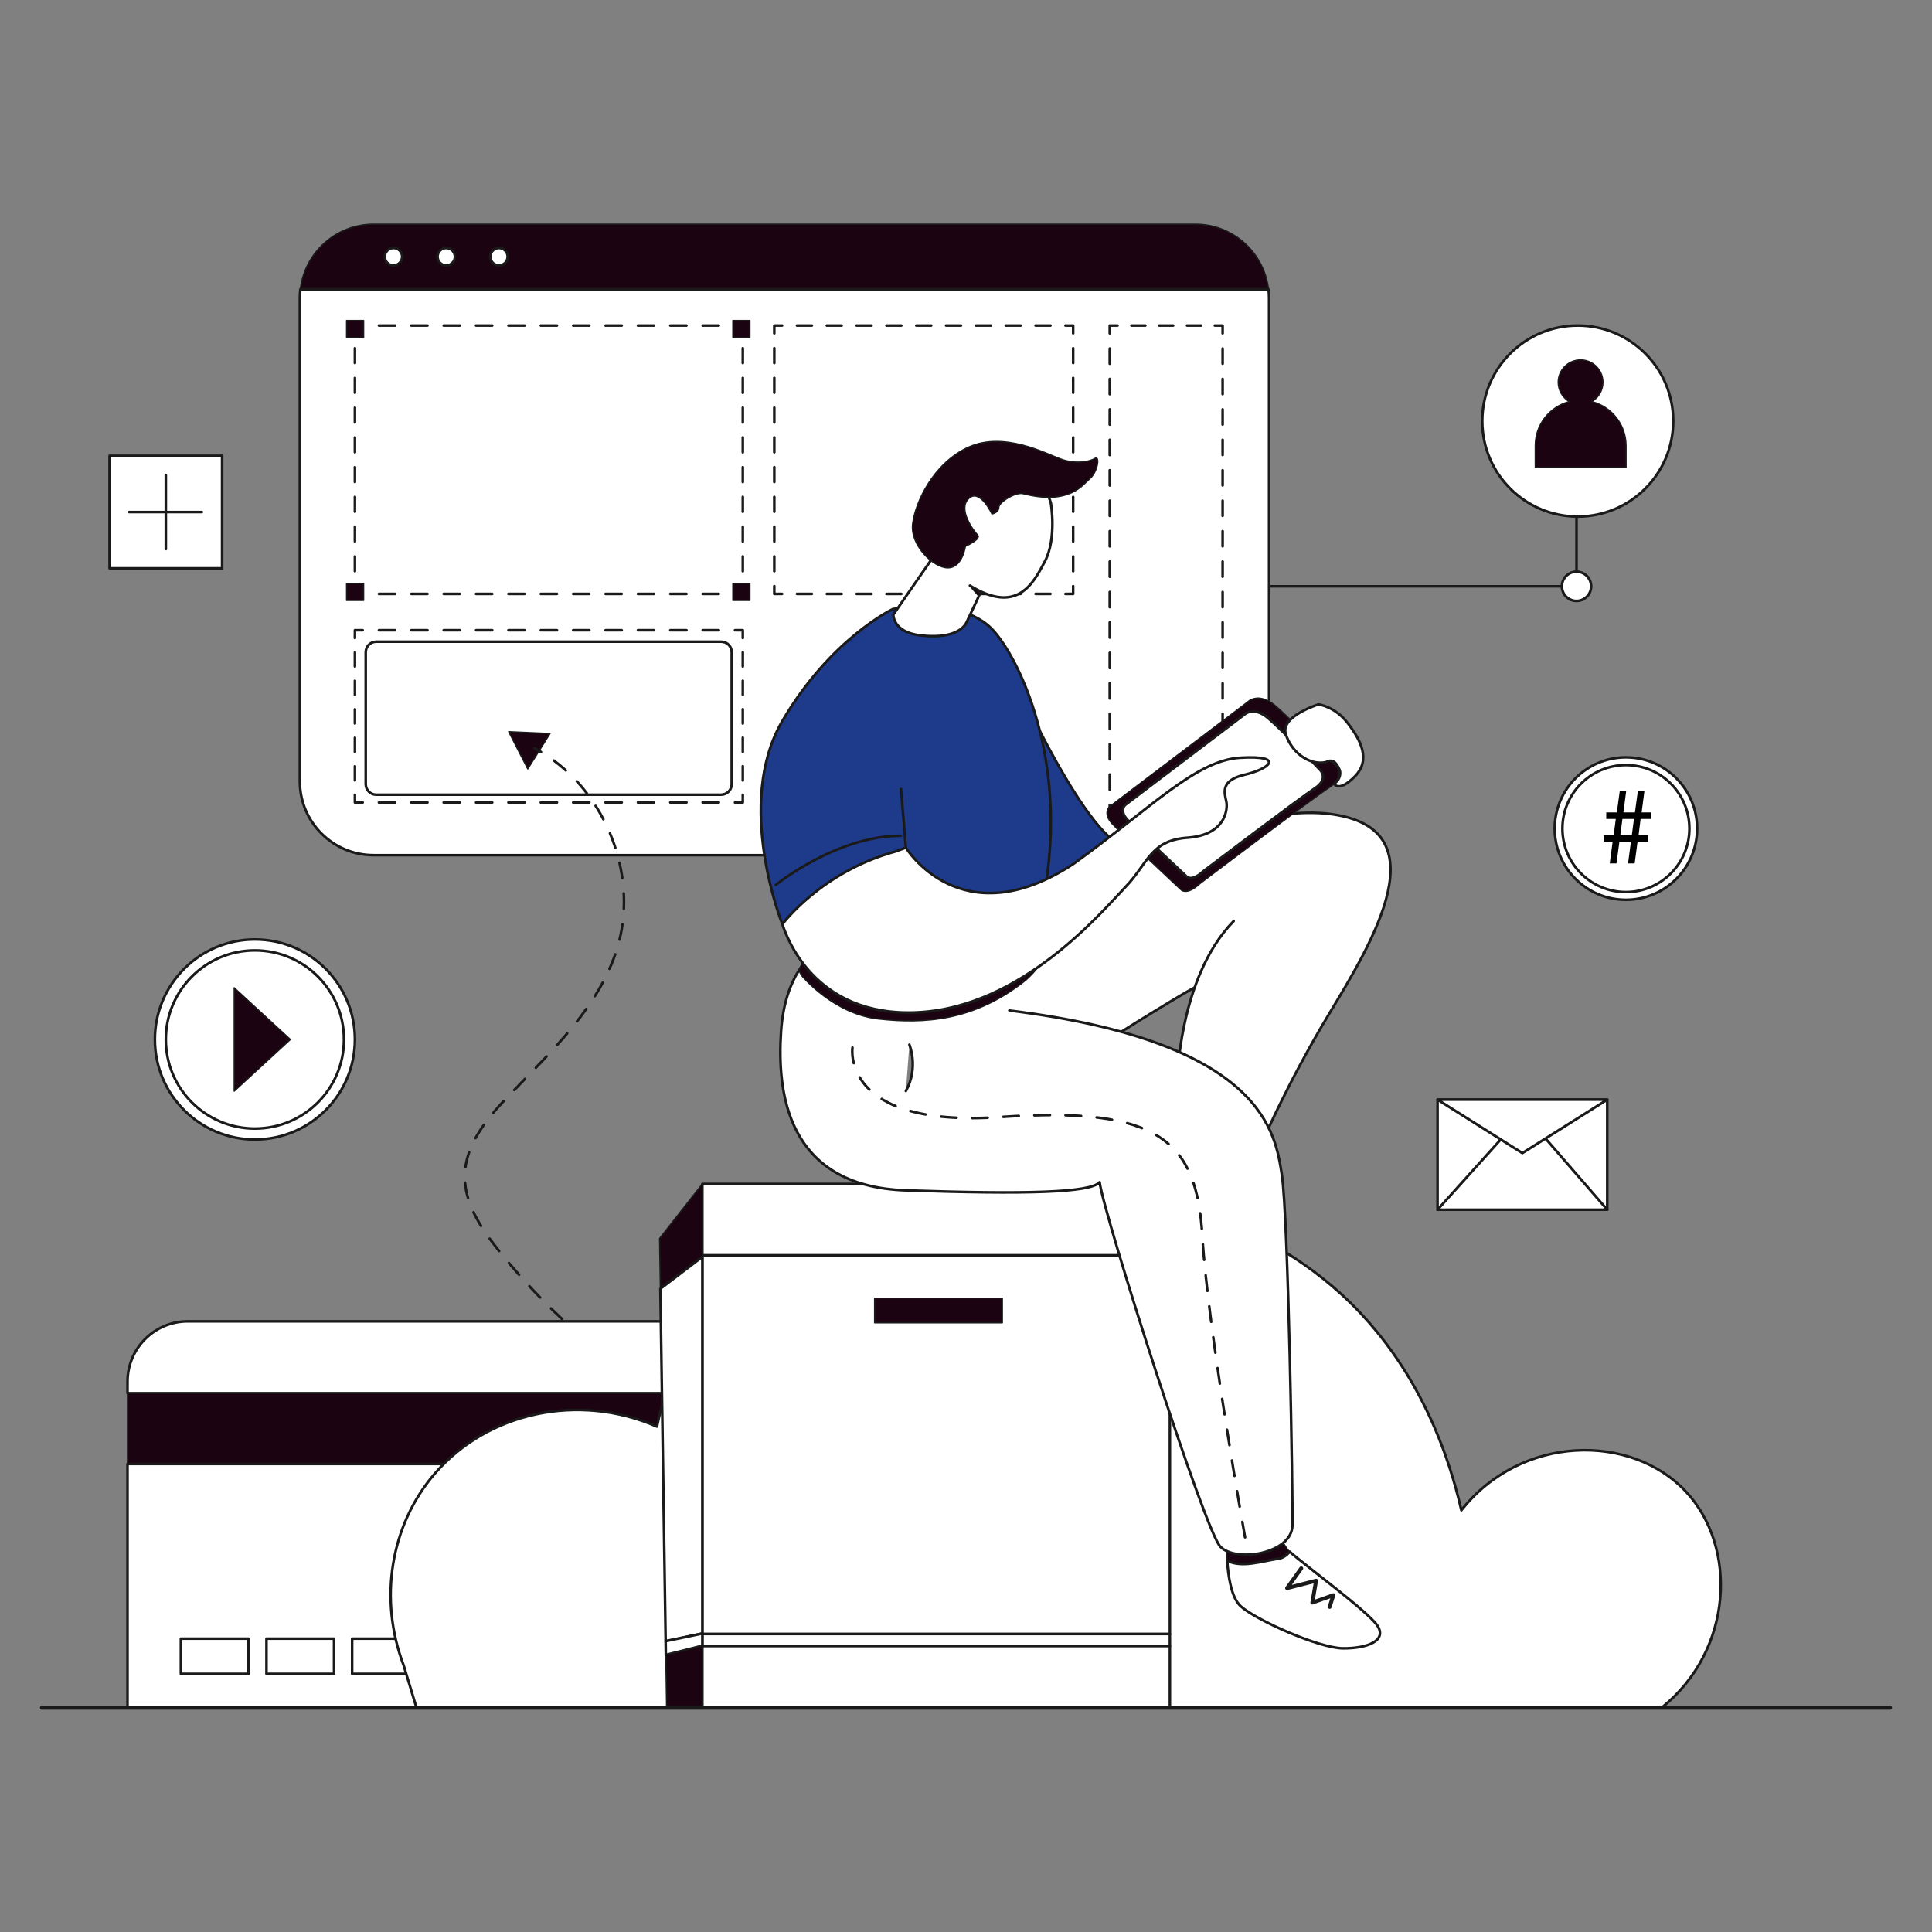 <svg xmlns="http://www.w3.org/2000/svg" enable-background="new 0 0 3000 3000" viewBox="0 0 3000 3000"
  id="web-designer-building-website">
  <rect x="0" y="0" width="3000" height="3000" fill="#808080" stroke="none"/>
  <g>
    <g>
      <polyline fill="none" stroke="#1a1a1a" stroke-linecap="round" stroke-linejoin="round" stroke-miterlimit="10"
        stroke-width="4.033" points="1933.7 910.4 2448 910.4 2448 783.6"></polyline>
      <g>
        <g>
          <path fill="#1c0311" stroke="#1a1a1a" stroke-linecap="round" stroke-linejoin="round" stroke-miterlimit="10"
            stroke-width="2.016"
            d="M1856,348.1H580.2c-58.7,0-107,44.1-113.8,101h1503.3C1963,392.2,1914.7,348.1,1856,348.1z"></path>
          <circle cx="611" cy="398.6" r="13.5" fill="#fff" stroke="#1a1a1a" stroke-linecap="round"
            stroke-linejoin="round" stroke-miterlimit="10" stroke-width="4.033"></circle>
          <circle cx="692.9" cy="398.6" r="13.5" fill="#fff" stroke="#1a1a1a" stroke-linecap="round"
            stroke-linejoin="round" stroke-miterlimit="10" stroke-width="4.033"></circle>
          <circle cx="774.8" cy="398.6" r="13.5" fill="#fff" stroke="#1a1a1a" stroke-linecap="round"
            stroke-linejoin="round" stroke-miterlimit="10" stroke-width="4.033"></circle>
          <path fill="#fff" stroke="#1a1a1a" stroke-linecap="round" stroke-linejoin="round" stroke-miterlimit="10"
            stroke-width="4.033" d="M466.4,449.1c-0.5,4.5-0.8,9-0.8,13.6v750.6c0,63.3,51.3,114.6,114.6,114.6H1856
					c63.3,0,114.6-51.3,114.6-114.6V462.8c0-4.6-0.3-9.2-0.8-13.6H466.4z"></path>
          <g>
            <g>
              <polyline fill="none" stroke="#1a1a1a" stroke-linecap="round" stroke-linejoin="round" stroke-width="4.033"
                points="1153.4 910.1 1153.4 922.2 1141.3 922.2"></polyline>
              <line x1="1116.2" x2="575.8" y1="922.2" y2="922.2" fill="none" stroke="#1a1a1a"
                stroke-dasharray="25.135 25.135" stroke-linecap="round" stroke-linejoin="round" stroke-width="4.033">
              </line>
              <polyline fill="none" stroke="#1a1a1a" stroke-linecap="round" stroke-linejoin="round" stroke-width="4.033"
                points="563.2 922.2 551.1 922.2 551.1 910.1"></polyline>
              <line x1="551.1" x2="551.1" y1="887" y2="529.2" fill="none" stroke="#1a1a1a"
                stroke-dasharray="23.088 23.088" stroke-linecap="round" stroke-linejoin="round" stroke-width="4.033">
              </line>
              <polyline fill="none" stroke="#1a1a1a" stroke-linecap="round" stroke-linejoin="round" stroke-width="4.033"
                points="551.1 517.6 551.1 505.5 563.2 505.5"></polyline>
              <line x1="588.4" x2="1128.8" y1="505.5" y2="505.5" fill="none" stroke="#1a1a1a"
                stroke-dasharray="25.135 25.135" stroke-linecap="round" stroke-linejoin="round" stroke-width="4.033">
              </line>
              <polyline fill="none" stroke="#1a1a1a" stroke-linecap="round" stroke-linejoin="round" stroke-width="4.033"
                points="1141.3 505.5 1153.4 505.5 1153.4 517.6"></polyline>
              <line x1="1153.4" x2="1153.4" y1="540.7" y2="898.6" fill="none" stroke="#1a1a1a"
                stroke-dasharray="23.088 23.088" stroke-linecap="round" stroke-linejoin="round" stroke-width="4.033">
              </line>
            </g>
          </g>
          <g>
            <g>
              <polyline fill="none" stroke="#1a1a1a" stroke-linecap="round" stroke-linejoin="round" stroke-width="4.033"
                points="1666.4 910.1 1666.4 922.2 1654.4 922.2"></polyline>
              <line x1="1631.2" x2="1225.9" y1="922.2" y2="922.2" fill="none" stroke="#1a1a1a"
                stroke-dasharray="23.158 23.158" stroke-linecap="round" stroke-linejoin="round" stroke-width="4.033">
              </line>
              <polyline fill="none" stroke="#1a1a1a" stroke-linecap="round" stroke-linejoin="round" stroke-width="4.033"
                points="1214.4 922.2 1202.3 922.2 1202.3 910.1"></polyline>
              <line x1="1202.3" x2="1202.3" y1="887" y2="529.2" fill="none" stroke="#1a1a1a"
                stroke-dasharray="23.088 23.088" stroke-linecap="round" stroke-linejoin="round" stroke-width="4.033">
              </line>
              <polyline fill="none" stroke="#1a1a1a" stroke-linecap="round" stroke-linejoin="round" stroke-width="4.033"
                points="1202.3 517.6 1202.3 505.5 1214.4 505.5"></polyline>
              <line x1="1237.5" x2="1642.8" y1="505.5" y2="505.5" fill="none" stroke="#1a1a1a"
                stroke-dasharray="23.158 23.158" stroke-linecap="round" stroke-linejoin="round" stroke-width="4.033">
              </line>
              <polyline fill="none" stroke="#1a1a1a" stroke-linecap="round" stroke-linejoin="round" stroke-width="4.033"
                points="1654.4 505.5 1666.4 505.5 1666.4 517.6"></polyline>
              <line x1="1666.4" x2="1666.4" y1="540.7" y2="898.6" fill="none" stroke="#1a1a1a"
                stroke-dasharray="23.088 23.088" stroke-linecap="round" stroke-linejoin="round" stroke-width="4.033">
              </line>
            </g>
          </g>
          <g>
            <g>
              <polyline fill="none" stroke="#1a1a1a" stroke-linecap="round" stroke-linejoin="round" stroke-width="4.033"
                points="1898.5 1249.9 1898.5 1262 1886.4 1262"></polyline>
              <line x1="1864.9" x2="1746.1" y1="1262" y2="1262" fill="none" stroke="#1a1a1a"
                stroke-dasharray="21.595 21.595" stroke-linecap="round" stroke-linejoin="round" stroke-width="4.033">
              </line>
              <polyline fill="none" stroke="#1a1a1a" stroke-linecap="round" stroke-linejoin="round" stroke-width="4.033"
                points="1735.3 1262 1723.2 1262 1723.2 1249.9"></polyline>
              <line x1="1723.2" x2="1723.2" y1="1226.3" y2="529.4" fill="none" stroke="#1a1a1a"
                stroke-dasharray="23.623 23.623" stroke-linecap="round" stroke-linejoin="round" stroke-width="4.033">
              </line>
              <polyline fill="none" stroke="#1a1a1a" stroke-linecap="round" stroke-linejoin="round" stroke-width="4.033"
                points="1723.2 517.6 1723.2 505.5 1735.3 505.5"></polyline>
              <line x1="1756.9" x2="1875.6" y1="505.5" y2="505.5" fill="none" stroke="#1a1a1a"
                stroke-dasharray="21.595 21.595" stroke-linecap="round" stroke-linejoin="round" stroke-width="4.033">
              </line>
              <polyline fill="none" stroke="#1a1a1a" stroke-linecap="round" stroke-linejoin="round" stroke-width="4.033"
                points="1886.4 505.5 1898.5 505.5 1898.5 517.6"></polyline>
              <line x1="1898.5" x2="1898.5" y1="541.2" y2="1238.1" fill="none" stroke="#1a1a1a"
                stroke-dasharray="23.623 23.623" stroke-linecap="round" stroke-linejoin="round" stroke-width="4.033">
              </line>
            </g>
          </g>
          <g>
            <g>
              <polyline fill="none" stroke="#1a1a1a" stroke-linecap="round" stroke-linejoin="round" stroke-width="4.033"
                points="1153.4 1234 1153.4 1246.1 1141.3 1246.1"></polyline>
              <line x1="1116.2" x2="575.8" y1="1246.1" y2="1246.1" fill="none" stroke="#1a1a1a"
                stroke-dasharray="25.135 25.135" stroke-linecap="round" stroke-linejoin="round" stroke-width="4.033">
              </line>
              <polyline fill="none" stroke="#1a1a1a" stroke-linecap="round" stroke-linejoin="round" stroke-width="4.033"
                points="563.2 1246.1 551.1 1246.1 551.1 1234"></polyline>
              <line x1="551.1" x2="551.1" y1="1211.9" y2="1001.8" fill="none" stroke="#1a1a1a"
                stroke-dasharray="22.117 22.117" stroke-linecap="round" stroke-linejoin="round" stroke-width="4.033">
              </line>
              <polyline fill="none" stroke="#1a1a1a" stroke-linecap="round" stroke-linejoin="round" stroke-width="4.033"
                points="551.1 990.7 551.1 978.6 563.2 978.6"></polyline>
              <line x1="588.4" x2="1128.8" y1="978.6" y2="978.6" fill="none" stroke="#1a1a1a"
                stroke-dasharray="25.135 25.135" stroke-linecap="round" stroke-linejoin="round" stroke-width="4.033">
              </line>
              <polyline fill="none" stroke="#1a1a1a" stroke-linecap="round" stroke-linejoin="round" stroke-width="4.033"
                points="1141.3 978.6 1153.4 978.6 1153.4 990.7"></polyline>
              <line x1="1153.4" x2="1153.4" y1="1012.8" y2="1223" fill="none" stroke="#1a1a1a"
                stroke-dasharray="22.117 22.117" stroke-linecap="round" stroke-linejoin="round" stroke-width="4.033">
              </line>
            </g>
          </g>
          <path fill="#fff" stroke="#1a1a1a" stroke-linecap="round" stroke-linejoin="round" stroke-miterlimit="10"
            stroke-width="4.033" d="M1119.7,1234H584.3c-9.1,0-16.4-7.3-16.4-16.4v-204.8c0-9.1,7.3-16.4,16.4-16.4h535.5
					c9.1,0,16.4,7.3,16.4,16.4v204.8C1136.1,1226.7,1128.8,1234,1119.7,1234z"></path>
        </g>
        <g>
          <polygon fill="#1c0311" stroke="#1a1a1a" stroke-linecap="round" stroke-linejoin="round" stroke-miterlimit="10"
            stroke-width="2.016" points="789.9 1136.2 819.5 1194 854.1 1139"></polygon>
          <g>
            <g>
              <path fill="none" stroke="#1a1a1a" stroke-linecap="round" stroke-linejoin="round" stroke-width="4.033"
                d="M829.5,1161.7c3.6,1.9,7.1,3.9,10.5,5.9"></path>
              <path fill="none" stroke="#1a1a1a" stroke-dasharray="24.061 24.061" stroke-linecap="round"
                stroke-linejoin="round" stroke-width="4.033" d="M860,1181c87.2,64.7,130.3,186.5,98.5,291c-27.8,91.5-101.8,159.9-168,228.8
							c-33.7,35.1-68.1,76.1-68.8,124.7c-0.7,42.4,24.5,80.5,50.7,113.7c53.1,67.2,115,127.3,183.6,178.5"></path>
              <path fill="none" stroke="#1a1a1a" stroke-linecap="round" stroke-linejoin="round" stroke-width="4.033"
                d="M965.7,2124.9c3.3,2.4,6.5,4.7,9.8,7"></path>
            </g>
          </g>
        </g>
        <g>
          <path fill="#fff" stroke="#1a1a1a" stroke-linecap="round" stroke-linejoin="round" stroke-miterlimit="10"
            stroke-width="4.033" d="M1140.7,2051.8H291.6c-51.7,0-93.6,41.9-93.6,93.6v18h942.7V2051.8z"></path>
          <rect width="942.7" height="109.9" x="198" y="2163.4" fill="#1c0311" stroke="#1a1a1a" stroke-linecap="round"
            stroke-linejoin="round" stroke-miterlimit="10" stroke-width="2.016"></rect>
          <rect width="942.7" height="378.6" x="198" y="2273.3" fill="#fff" stroke="#1a1a1a" stroke-linecap="round"
            stroke-linejoin="round" stroke-miterlimit="10" stroke-width="4.033"></rect>
          <rect width="104.9" height="54.6" x="280.9" y="2544.5" fill="#fff" stroke="#1a1a1a" stroke-linecap="round"
            stroke-linejoin="round" stroke-miterlimit="10" stroke-width="4.033"></rect>
          <rect width="104.9" height="54.6" x="413.8" y="2544.5" fill="#fff" stroke="#1a1a1a" stroke-linecap="round"
            stroke-linejoin="round" stroke-miterlimit="10" stroke-width="4.033"></rect>
          <rect width="104.9" height="54.6" x="546.8" y="2544.5" fill="#fff" stroke="#1a1a1a" stroke-linecap="round"
            stroke-linejoin="round" stroke-miterlimit="10" stroke-width="4.033"></rect>
        </g>
        <path fill="#fff" stroke="#1a1a1a" stroke-linecap="round" stroke-linejoin="round" stroke-miterlimit="10"
          stroke-width="4.033" d="M626.8,2586c-39.1-102.8-20.7-217.8,48.5-298c82.2-95.2,222.7-125.9,344.8-72.8
				c7.8-38.5,24.4-95.9,64.1-152.5c181.7-258.8,714.5-311.2,997.9-53.7c49,44.5,143.4,146.3,187.1,336.1
				c92.9-117.8,263.4-119.7,348.2-29.5c81.1,86.3,74.3,246.6-37.2,336.1c-644.5,0-1289,0-1933.5,0
				C640.1,2629.9,633.4,2608,626.8,2586z"></path>
        <g>
          <rect width="726" height="111" x="1090.6" y="1838.4" fill="#fff" stroke="#1a1a1a" stroke-linecap="round"
            stroke-linejoin="round" stroke-miterlimit="10" stroke-width="4.033"></rect>
          <rect width="726" height="588" x="1090.6" y="1949.4" fill="#fff" stroke="#1a1a1a" stroke-linecap="round"
            stroke-linejoin="round" stroke-miterlimit="10" stroke-width="4.033"></rect>
          <rect width="726" height="18.7" x="1090.6" y="2537.3" fill="#fff" stroke="#1a1a1a" stroke-linecap="round"
            stroke-linejoin="round" stroke-miterlimit="10" stroke-width="4.033"></rect>
          <rect width="726" height="95.7" x="1090.6" y="2556" fill="#fff" stroke="#1a1a1a" stroke-linecap="round"
            stroke-linejoin="round" stroke-miterlimit="10" stroke-width="4.033"></rect>
          <rect width="198.3" height="38.2" x="1358.1" y="2015.8" fill="#1c0311" stroke="#1a1a1a" stroke-linecap="round"
            stroke-linejoin="round" stroke-miterlimit="10" stroke-width="2.016"></rect>
          <polygon fill="#1c0311" stroke="#1a1a1a" stroke-linecap="round" stroke-linejoin="round" stroke-miterlimit="10"
            stroke-width="2.016" points="1090.6 1838.4 1024.2 1923 1025.4 2001.2 1090.6 1951.6"></polygon>
          <polygon fill="#fff" stroke="#1a1a1a" stroke-linecap="round" stroke-linejoin="round" stroke-miterlimit="10"
            stroke-width="4.033" points="1090.6 1951.6 1025.4 2001.2 1033.6 2548.4 1090.6 2536.5"></polygon>
          <polygon fill="#fff" stroke="#1a1a1a" stroke-linecap="round" stroke-linejoin="round" stroke-miterlimit="10"
            stroke-width="4.033" points="1033.6 2548.4 1033.9 2569.7 1090.6 2555.5 1090.6 2536.5"></polygon>
          <polygon fill="#1c0311" stroke="#1a1a1a" stroke-linecap="round" stroke-linejoin="round" stroke-miterlimit="10"
            stroke-width="2.016" points="1033.9 2569.7 1035.1 2651.8 1090.6 2651.8 1090.6 2555.5"></polygon>
        </g>
        <line x1="65" x2="2935" y1="2651.8" y2="2651.8" fill="none" stroke="#1a1a1a" stroke-linecap="round"
          stroke-linejoin="round" stroke-miterlimit="10" stroke-width="6.049"></line>
        <circle cx="2449.9" cy="653.8" r="148.3" fill="#fff" stroke="#1a1a1a" stroke-linecap="round"
          stroke-linejoin="round" stroke-miterlimit="10" stroke-width="4.033"></circle>
        <path fill="#1c0311" stroke="#1a1a1a" stroke-linecap="round" stroke-linejoin="round" stroke-miterlimit="10"
          stroke-width="2.016" d="M2471.7,623.6c10.3-6,17.3-17.2,17.3-30c0-19.2-15.6-34.7-34.7-34.7c-19.2,0-34.7,15.6-34.7,34.7
				c0,12.8,6.9,24,17.3,30c-30.4,7.8-52.9,35.4-52.9,68.2v34h140.9v-34C2524.7,658.9,2502.1,631.3,2471.7,623.6z"></path>
        <g>
          <path fill="#1e3a8a" stroke="#1a1a1a" stroke-linecap="round" stroke-linejoin="round" stroke-miterlimit="10"
            stroke-width="4.033"
            d="M1569.2,1041.4c0,0,122.5,275.8,183.8,273.9c61.3-1.9-160.3,80.1-160.3,80.1l-23.5-190.2V1041.4z"></path>
          <path fill="#1e3a8a" stroke="#1a1a1a" stroke-linecap="round" stroke-linejoin="round" stroke-miterlimit="10"
            stroke-width="4.033"
            d="M1214.8 1435.1c0 0-75.1-187.2 0-315.5s171.5-173.8 171.5-173.8 109.2-20.9 157.4 34.6c48.2 55.5 131.9 243.8 60 480.4C1440.9 1520 1214.8 1435.1 1214.8 1435.1zM1204.6 1374.1c0 0 93.9-76.3 194.1-76.3">
          </path>
          <path fill="#fff" stroke="#1a1a1a" stroke-linecap="round" stroke-linejoin="round" stroke-miterlimit="10"
            stroke-width="4.033" d="M1915.6,1430.3c-86,88-88,252.5-88,252.5l128.6,99.4c0,0,40-95.8,108.9-210c64.6-107.1,174.7-286.5,0-308.3
					s-481.7,161-481.7,161s-138.6,162.6-135.9,163.3c2.7,0.7,249.8,41.4,249.8,41.4s128.7-81.3,157.9-96.3"></path>
          <path fill="#1c0311" stroke="#1a1a1a" stroke-linecap="round" stroke-linejoin="round" stroke-miterlimit="10"
            stroke-width="2.016" d="M1983.9,2420.4c7.9-0.9,13.8-5.2,18.7-11.1c-1.5-1.4-2.6-2.5-3.1-3.2c-7.2-10.2-15.5-23.2-15.5-23.2
					l-79.2,19.1c0,0-0.2,9,0.6,21.4C1929,2434.9,1959.5,2423.9,1983.9,2420.4z"></path>
          <path fill="#fff" stroke="#1a1a1a" stroke-linecap="round" stroke-linejoin="round" stroke-miterlimit="10"
            stroke-width="4.033" d="M2138.3,2523.5c-15.6-22.4-115.7-95.7-135.6-114.1c-4.9,5.9-10.9,10.2-18.7,11.1
					c-24.4,3.5-54.9,14.5-78.4,3c1.4,22.7,6.1,57,20.8,70.5c22.7,20.9,121,65.1,158.8,65.5
					C2122.8,2559.9,2155.1,2547.6,2138.3,2523.5z"></path>
          <path fill="#fff" stroke="#1a1a1a" stroke-linecap="round" stroke-linejoin="round" stroke-miterlimit="10"
            stroke-width="4.033"
            d="M1262.6 1481.8c0 0-43.7 29.1-49.8 119.8-6.1 90.8 6.7 240.4 193.8 246.8s287.2 3.6 300.9-12.7c6.4 50.9 162.9 540.4 187.4 565.9 24.6 25.5 111 10.9 111.9-32.8s-6.4-483.1-16.4-545-25.5-205.6-423.1-254.7M1412.1 1622.2c0 0 14.9 35.5-5.5 71.9">
          </path>
          <path fill="none" stroke="#1a1a1a" stroke-dasharray="24.196" stroke-linecap="round" stroke-linejoin="round"
            stroke-miterlimit="10" stroke-width="4.033"
            d="M1323.7,1626.7c0,0-18.8,125.1,229.9,107.8s304.8,38.5,313.4,185.2c8.6,146.8,66.8,470.2,66.8,470.2"></path>
          <path fill="#1c0311" stroke="#1a1a1a" stroke-linecap="round" stroke-linejoin="round" stroke-miterlimit="10"
            stroke-width="2.016"
            d="M1244.6 1514.6c0 0 48.9 59.7 119.3 67.6 70.4 7.9 148.5 3.9 228.8-60.1 36.9-33.3 22.8-42.7 22.8-42.7h-362.2l-12.8 27.6L1244.6 1514.6zM1863.4 1372c0 0 174.7-132.4 201-149.4 26.3-17.1 9.9-33.1 9.9-33.1s-67-70.7-93.8-93.5c-26.8-22.7-43-6.1-43-6.1l-214.3 162.4c0 0-11.3 9.8 3.1 26.1s106.9 102.6 106.9 102.6S1841.6 1392.2 1863.4 1372z">
          </path>
          <path fill="#fff" stroke="#1a1a1a" stroke-linecap="round" stroke-linejoin="round" stroke-miterlimit="10"
            stroke-width="4.033"
            d="M1868.3,1353c0,0,150.6-114.1,173.2-128.8c22.6-14.7,8.5-28.5,8.5-28.5s-57.7-61-80.9-80.6
					c-23.1-19.6-37.1-5.3-37.1-5.3l-184.7,140c0,0-9.7,8.4,2.7,22.5c12.4,14.1,92.2,88.4,92.2,88.4S1849.5,1370.4,1868.3,1353z"></path>
          <path fill="#fff" stroke="#1a1a1a" stroke-linecap="round" stroke-linejoin="round" stroke-miterlimit="10"
            stroke-width="4.033"
            d="M1399.1 1225.2l7.5 91c0 0 85.3 140.1 259.9 25.5 120.1-86 189.7-161 259.3-165.1s47.1 17.1 6.1 26.6c-40.9 9.6-28.7 32.1-27.3 43.7s-2.7 49.8-60.7 53.9c-58 4.1-61.4 40.3-96.2 76.4-34.8 36.2-159.4 186.5-322.3 194.7-162.9 8.2-204.7-120.2-210.6-136.7 0 0 60.7-81.9 176.7-113.3l15.1-5.7M2071.6 1217c0 0 6.7 14.4 32.1-11.3 25.5-25.7 9.3-56.4-10.9-82.8-20.2-26.4-45.5-29.1-45.5-29.1s-59.1 18.2-50.9 45.7c8.2 27.5 35.7 49.6 62.3 44.1 14.2-8.4 20 9.2 21.6 12.4C2080.3 1196 2084.5 1207.5 2071.6 1217zM1506.1 909.3c72.9 44.9 97.7-2.1 116.4-37.6 18.7-35.5 9.3-90.3 9.3-90.3-6.1-24.6-34.1-56.6-104.4-39.6-70.3 17.1-82.9 129.6-82.9 129.6l-57.3 82.9c0 0-1.3 27.4 42.4 32.4 43.7 5 64.3-7.1 70.9-19.6 14.1-29.6 21.9-46.9 21.9-46.9">
          </path>
          <polygon fill="#1c0311" stroke="#1a1a1a" stroke-linecap="round" stroke-linejoin="round" stroke-miterlimit="10"
            stroke-width="2.016" points="1506.5 910.4 1519.2 924.8 1521 919.5"></polygon>
          <path fill="#1c0311" stroke="#1a1a1a" stroke-linecap="round" stroke-linejoin="round" stroke-miterlimit="10"
            stroke-width="2.016"
            d="M1499,848.3c0,0-4.4,33.1-27,33.4s-58.7-35.1-54.9-67.9c3.8-32.8,31.7-94.5,86.7-119.4
					c54.9-24.9,119.4,9.6,143.3,18.4s45.4,3.8,53.2-1c7.8-4.8,4.4,20.5-7.5,31c-11.9,10.6-32.8,42-103.7,23.9
					c-11.6-3.4-38.2,13-38.2,21.2s-10.6,10.2-10.6,10.2s-18.8-40.6-36.2-23.9c-17.4,16.7,7.8,50.2,14,56.6S1499,848.3,1499,848.3z"></path>
        </g>
        <rect width="26.4" height="26.4" x="538.2" y="497.7" fill="#1c0311" stroke="#1a1a1a" stroke-linecap="round"
          stroke-linejoin="round" stroke-miterlimit="10" stroke-width="2.016"></rect>
        <rect width="26.4" height="26.4" x="538.2" y="905.9" fill="#1c0311" stroke="#1a1a1a" stroke-linecap="round"
          stroke-linejoin="round" stroke-miterlimit="10" stroke-width="2.016"></rect>
        <rect width="26.4" height="26.4" x="1138" y="497.7" fill="#1c0311" stroke="#1a1a1a" stroke-linecap="round"
          stroke-linejoin="round" stroke-miterlimit="10" stroke-width="2.016"></rect>
        <rect width="26.4" height="26.4" x="1138" y="905.9" fill="#1c0311" stroke="#1a1a1a" stroke-linecap="round"
          stroke-linejoin="round" stroke-miterlimit="10" stroke-width="2.016"></rect>
      </g>
      <g>
        <circle cx="395.8" cy="1614.1" r="155.3" fill="#fff" stroke="#1a1a1a" stroke-linecap="round"
          stroke-linejoin="round" stroke-miterlimit="10" stroke-width="4.033"></circle>
        <circle cx="395.8" cy="1614.1" r="138.3" fill="#fff" stroke="#1a1a1a" stroke-linecap="round"
          stroke-linejoin="round" stroke-miterlimit="10" stroke-width="4.033"></circle>
        <polygon fill="#1c0311" stroke="#1a1a1a" stroke-linecap="round" stroke-linejoin="round" stroke-miterlimit="10"
          stroke-width="2.016" points="363.7 1533.8 363.7 1694.3 450.9 1614.1"></polygon>
      </g>
      <g>
        <circle cx="2524.7" cy="1286.6" r="110.6" fill="#fff" stroke="#1a1a1a" stroke-linecap="round"
          stroke-linejoin="round" stroke-miterlimit="10" stroke-width="4.033"></circle>
        <circle cx="2524.7" cy="1286.6" r="98.6" fill="#fff" stroke="#1a1a1a" stroke-linecap="round"
          stroke-linejoin="round" stroke-miterlimit="10" stroke-width="4.033"></circle>
        <g>
          <path d="M2499.6,1340.7l4.5-33.8h-14.1v-10.2h15.7l3.3-25h-14.8v-10.2h16.4l4.5-32.9h10l-4.3,32.9h17.9l4.5-32.9h10.2l-4.3,32.9
					h14.1v10.2h-15.7l-3.1,25h14.8v10.2h-16.4l-4.5,33.8h-10.3l4.5-33.8h-17.9l-4.5,33.8H2499.6z M2533.9,1296.7l3.3-25h-17.9
					l-3.3,25H2533.9z"></path>
        </g>
      </g>
      <polyline fill="none" stroke="#1a1a1a" stroke-linecap="round" stroke-linejoin="round" stroke-miterlimit="10"
        stroke-width="6.049" points="2020.6 2435.3 1998.6 2466 2043.6 2454.5 2037.8 2488.5 2070.4 2477 2064.7 2495.2">
      </polyline>
      <g>
        <rect width="174.7" height="174.7" x="170.2" y="707.8" fill="#fff" stroke="#1a1a1a" stroke-linecap="round"
          stroke-linejoin="round" stroke-miterlimit="10" stroke-width="4.033"></rect>
        <line x1="257.5" x2="257.5" y1="737.6" y2="852.6" fill="#fff" stroke="#1a1a1a" stroke-linecap="round"
          stroke-linejoin="round" stroke-miterlimit="10" stroke-width="4.033"></line>
        <line x1="200.2" x2="313.4" y1="795.1" y2="795.1" fill="#fff" stroke="#1a1a1a" stroke-linecap="round"
          stroke-linejoin="round" stroke-miterlimit="10" stroke-width="4.033"></line>
      </g>
      <circle cx="2448" cy="910.4" r="22.7" fill="#fff" stroke="#1a1a1a" stroke-linecap="round" stroke-linejoin="round"
        stroke-miterlimit="10" stroke-width="4.033"></circle>
      <g>
        <g>
          <rect width="263.5" height="170.9" x="2232.2" y="1707.5" fill="#fff" stroke="#1a1a1a" stroke-linecap="round"
            stroke-linejoin="round" stroke-miterlimit="10" stroke-width="4.033"></rect>
          <polygon fill="#fff" stroke="#1a1a1a" stroke-linecap="round" stroke-linejoin="round" stroke-miterlimit="10"
            stroke-width="4.033" points="2363.9 1790.5 2232.2 1707.5 2495.7 1707.5"></polygon>
        </g>
        <line x1="2232.2" x2="2330.3" y1="1878.4" y2="1769.4" fill="#fff" stroke="#1a1a1a" stroke-linecap="round"
          stroke-linejoin="round" stroke-miterlimit="10" stroke-width="4.033"></line>
        <line x1="2401.2" x2="2495.7" y1="1769.4" y2="1878.4" fill="#fff" stroke="#1a1a1a" stroke-linecap="round"
          stroke-linejoin="round" stroke-miterlimit="10" stroke-width="4.033"></line>
      </g>
    </g>
  </g>
</svg>